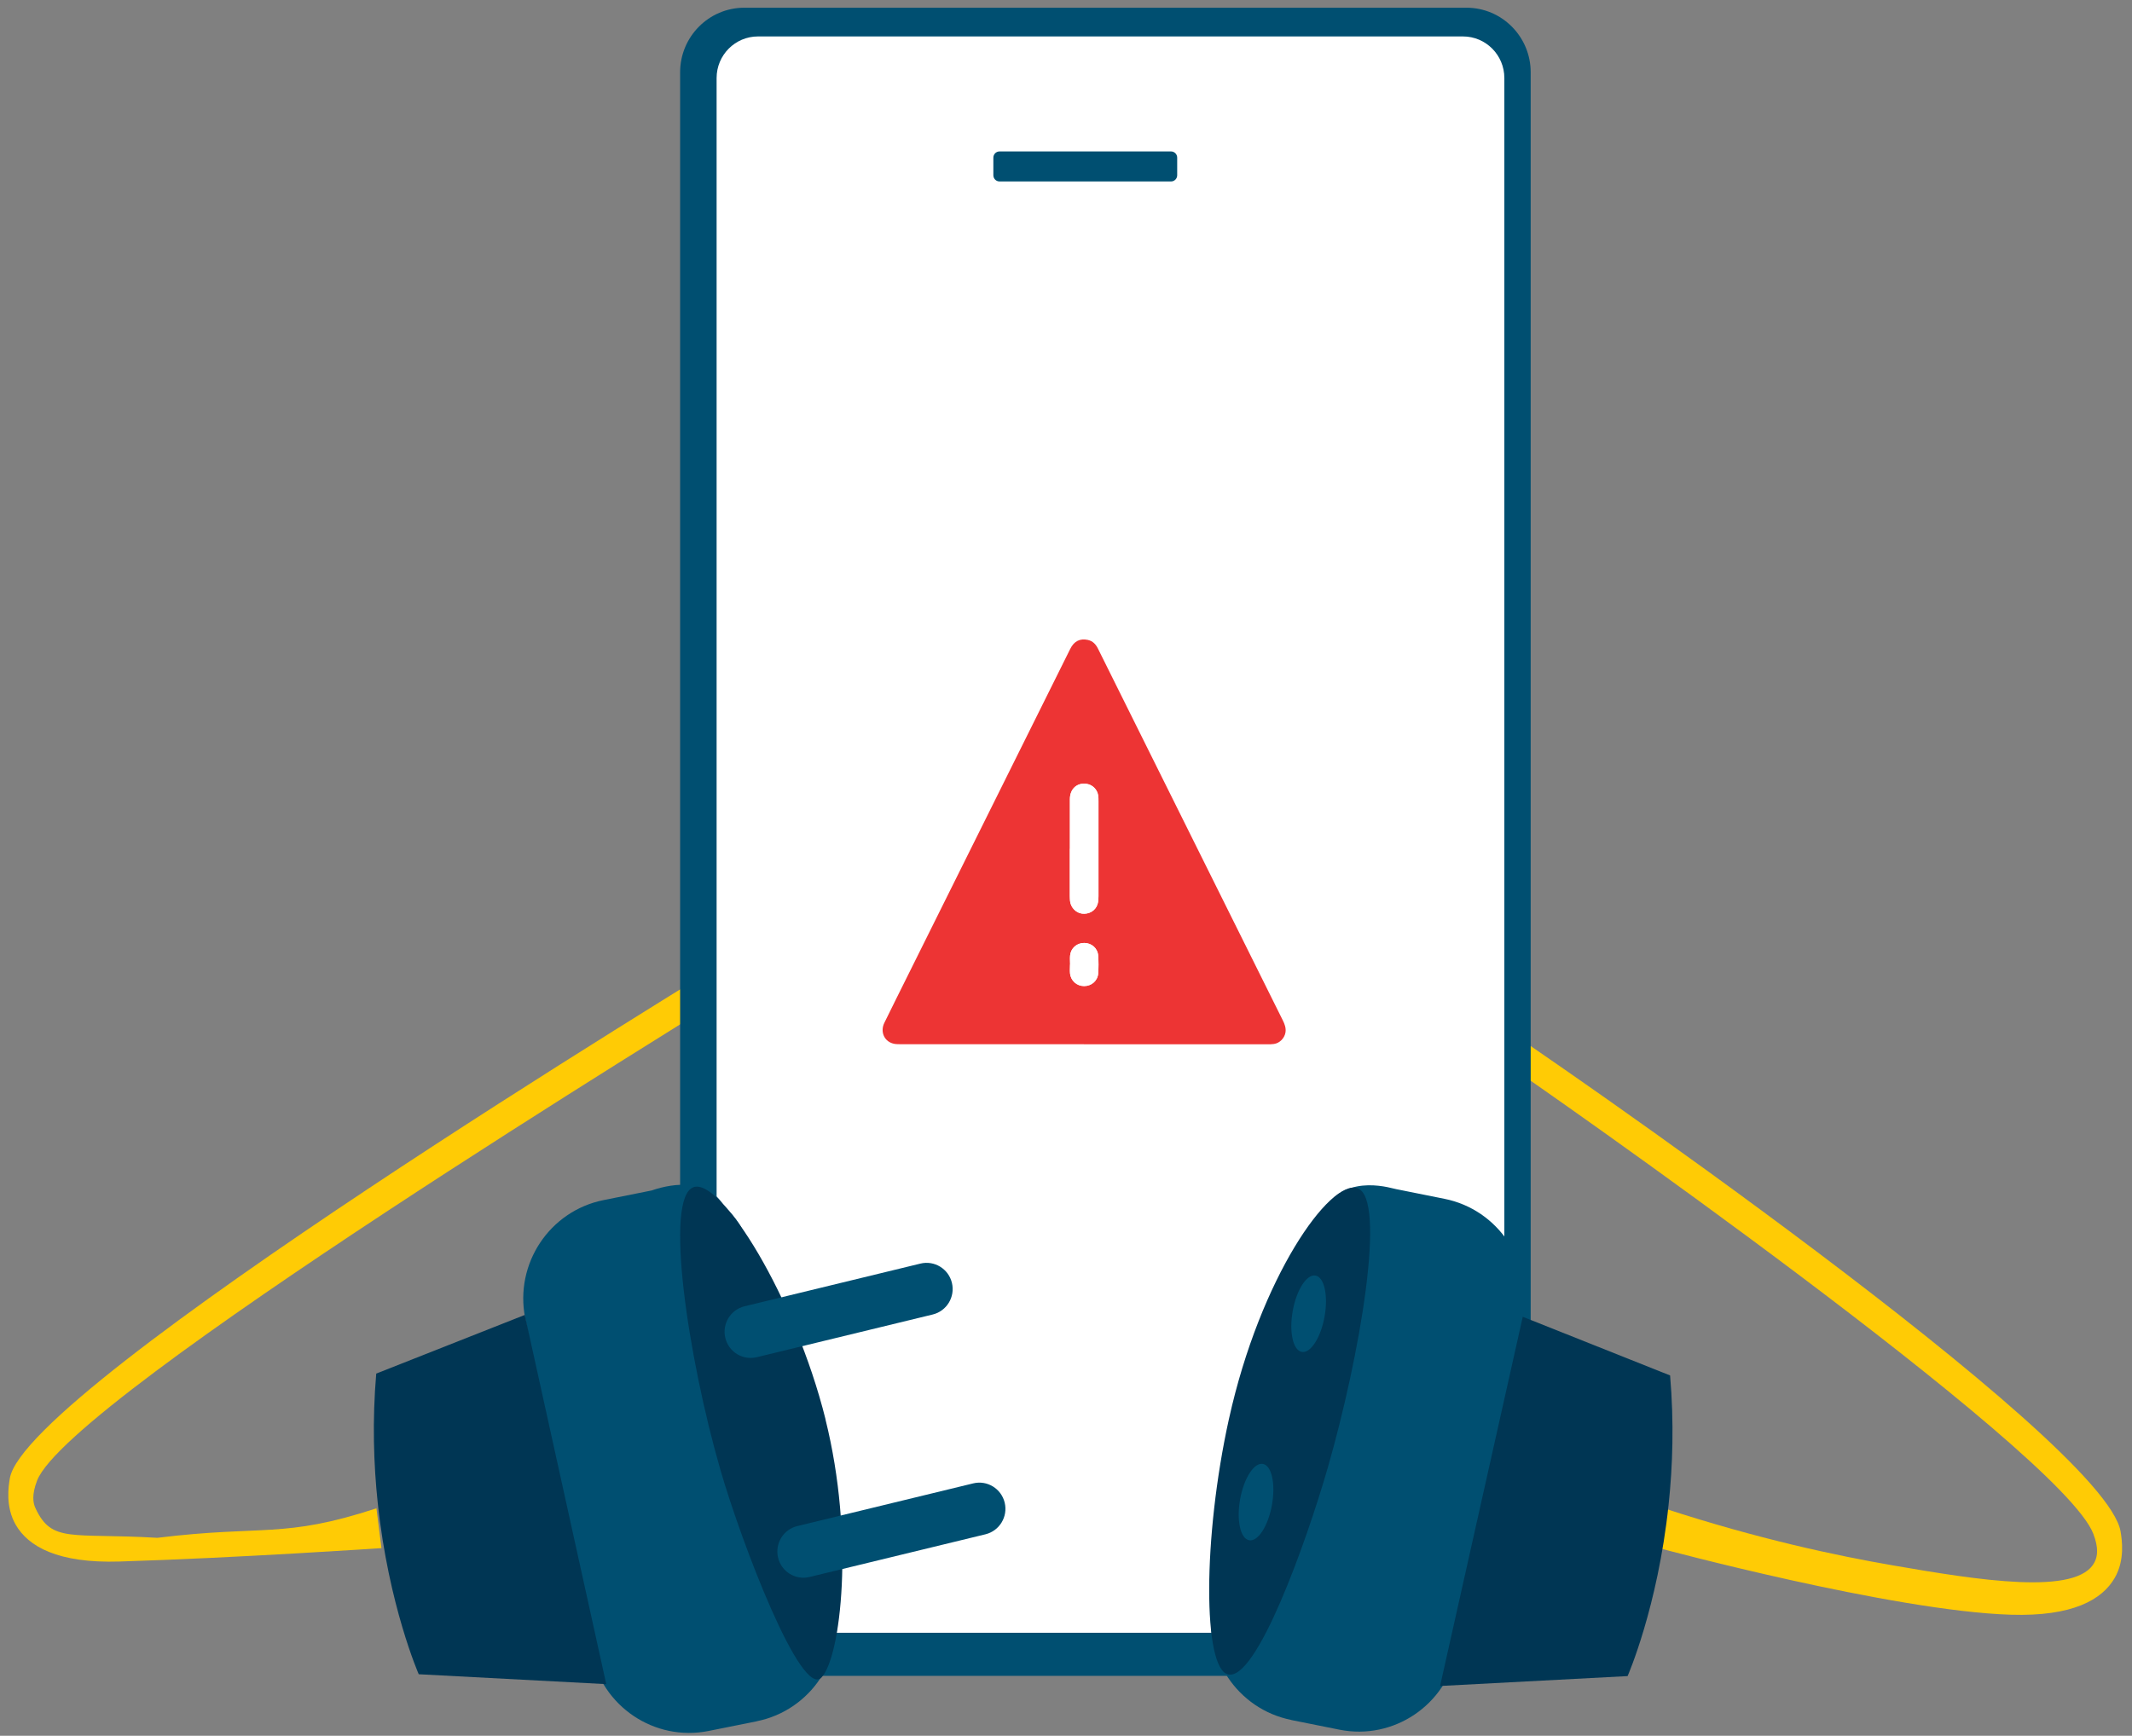 <svg width="210" height="171" viewBox="0 0 210 171" fill="none" xmlns="http://www.w3.org/2000/svg">
	<rect x="0" y="0" width="210" height="171" fill="#808080" stroke="none"/>
	<g id="Illustration">
		<path id="Vector" d="M37.573 152.515C37.573 152.515 23.419 153.477 11.777 153.835C5.681 154.026 2.778 152.348 1.546 150.209C0.519 148.427 0.84 146.431 0.966 145.652C2.449 136.562 69.692 95.874 72.94 93.791L72.705 97.33C69.143 99.7 6.866 137.595 3.657 145.851C3.108 147.266 3.257 148.085 3.5 148.594C5.116 152.046 7 151 15.5 151.5C26 150.209 27.868 151.609 37.079 148.594C37.243 149.899 37.408 151.203 37.573 152.515Z" fill="#FFCB05" />
		<path id="Vector_2" d="M163.42 152.515C163.42 152.515 186.408 158.718 198.059 159.076C204.16 159.267 207.065 157.589 208.297 155.45C209.326 153.668 209.004 151.672 208.878 150.893C207.395 141.802 150.905 103.031 147.654 100.947L147.89 104.486C151.454 106.856 202.974 142.836 206.185 151.091C206.735 152.507 206.586 153.326 206.342 153.835C204.725 157.287 194.707 155.641 186.455 154.217C180.904 153.263 173.132 151.608 163.914 148.594C163.749 149.898 163.584 151.203 163.42 152.515Z" fill="#FFCB05" />
		<g id="Group">
			<path id="Vector_3" d="M144.441 0.76H73.321C69.825 0.76 66.991 3.61 66.991 7.126V158.732C66.991 162.248 69.825 165.099 73.321 165.099H144.441C147.937 165.099 150.771 162.248 150.771 158.732V7.126C150.771 3.61 147.937 0.76 144.441 0.76Z" fill="#004F71" />
			<path id="Vector_4" d="M144.102 3.59H74.661C72.41 3.59 70.585 5.425 70.585 7.689V156.758C70.585 159.022 72.41 160.857 74.661 160.857H144.102C146.353 160.857 148.177 159.022 148.177 156.758V7.689C148.177 5.425 146.353 3.59 144.102 3.59Z" fill="white" />
			<path id="Vector_5" d="M115.345 14.919H98.452C98.116 14.919 97.845 15.193 97.845 15.53V17.266C97.845 17.603 98.116 17.876 98.452 17.876H115.345C115.68 17.876 115.952 17.603 115.952 17.266V15.53C115.952 15.193 115.68 14.919 115.345 14.919Z" fill="#004F71" />
		</g>
		<path id="Vector_6" d="M74.535 169.578L69.789 170.529C64.468 171.592 59.289 168.111 58.233 162.76L51.729 129.851C50.673 124.499 54.133 119.291 59.455 118.228L64.2 117.277C64.436 117.206 69.363 115.335 71.326 118.847C73.77 120.995 74.125 123.897 74.133 124.388C76.844 135.575 79.548 146.761 82.26 157.948C83.316 163.299 79.856 168.508 74.535 169.57V169.578Z" fill="#004F71" />
		<path id="Vector_7" d="M37.059 135.321L51.69 129.542L59.715 165.915L41.245 164.94C41.245 164.94 38.281 158.193 37.209 148.077C36.799 144.248 36.665 139.935 37.059 135.321Z" fill="#003654" />
		<path id="Vector_8" d="M81.306 139.824C84.207 151.462 82.82 163.243 80.92 165.257C78.925 167.366 73.061 152.089 70.948 144.763C67.771 133.743 65.39 117.919 68.331 116.952C71.027 116.064 78.295 127.726 81.314 139.824H81.306Z" fill="#003654" />
		<path id="Vector_9" d="M90.664 124.483L73.338 128.689C71.958 129.024 71.109 130.419 71.442 131.804C71.774 133.19 73.162 134.041 74.542 133.706L91.868 129.5C93.248 129.166 94.097 127.771 93.764 126.386C93.431 125 92.043 124.149 90.664 124.483Z" fill="#004F71" />
		<path id="Vector_10" d="M95.862 146.136L78.536 150.342C77.156 150.677 76.307 152.071 76.64 153.457C76.972 154.842 78.36 155.694 79.74 155.359L97.066 151.153C98.445 150.818 99.294 149.423 98.962 148.038C98.629 146.653 97.241 145.801 95.862 146.136Z" fill="#004F71" />
		<path id="Vector_11" d="M127.193 169.451L131.938 170.402C137.259 171.465 142.439 167.984 143.495 162.633L149.998 129.724C151.055 124.373 147.594 119.164 142.273 118.102L137.528 117.15C137.307 117.15 132.679 115.509 130.543 119.037C128.099 121.186 127.611 123.762 127.595 124.262C124.883 135.448 122.179 146.634 119.468 157.821C118.411 163.172 121.872 168.381 127.193 169.443V169.451Z" fill="#004F71" />
		<path id="Vector_12" d="M121.052 139.777C118.466 151.494 118.474 164.345 120.958 164.956C123.764 165.646 128.659 151.962 130.772 144.637C133.949 133.617 136.629 118.022 133.696 117.055C131 116.167 124.142 125.792 121.052 139.785V139.777Z" fill="#003654" />
		<path id="Vector_13" d="M130.468 129.709C130.842 127.632 130.443 125.821 129.578 125.664C128.712 125.506 127.708 127.062 127.334 129.139C126.96 131.215 127.359 133.027 128.224 133.184C129.09 133.342 130.094 131.786 130.468 129.709Z" fill="#004F71" />
		<path id="Vector_14" d="M125.285 148.264C125.659 146.187 125.26 144.376 124.395 144.219C123.53 144.061 122.525 145.617 122.151 147.694C121.777 149.77 122.176 151.582 123.041 151.739C123.907 151.897 124.911 150.341 125.285 148.264Z" fill="#004F71" />
		<path id="Vector_15" d="M164.503 135.503L149.991 129.724L141.847 166.097L160.317 165.122C160.317 165.122 163.281 158.376 164.353 148.26C164.763 144.43 164.897 140.118 164.503 135.503Z" fill="#003654" />
		<g id="Group_2">
			<path id="Vector_16" d="M106.768 102.872C100.738 102.872 94.715 102.872 88.685 102.872C88.424 102.872 88.141 102.872 87.896 102.785C87.053 102.515 86.698 101.596 87.108 100.763C87.888 99.17 88.685 97.576 89.473 95.99C94.786 85.304 100.107 74.609 105.42 63.922C105.799 63.161 106.374 62.876 107.147 63.042C107.651 63.153 107.943 63.478 108.163 63.93C109.89 67.418 111.632 70.906 113.366 74.395C117.694 83.1 122.022 91.805 126.349 100.509C126.539 100.89 126.688 101.271 126.618 101.715C126.523 102.277 126.05 102.769 125.482 102.848C125.27 102.88 125.057 102.88 124.836 102.88C118.805 102.88 112.783 102.88 106.752 102.88L106.768 102.872ZM105.381 83.623C105.381 85.177 105.381 86.731 105.381 88.285C105.381 88.451 105.381 88.618 105.404 88.776C105.475 89.402 105.98 89.926 106.579 90.005C107.265 90.092 107.903 89.727 108.108 89.085C108.187 88.84 108.203 88.562 108.203 88.293C108.203 85.169 108.203 82.053 108.203 78.93C108.203 78.739 108.203 78.549 108.171 78.359C108.085 77.78 107.62 77.312 107.044 77.225C106.098 77.074 105.389 77.709 105.389 78.731C105.381 80.365 105.389 81.99 105.389 83.623H105.381ZM105.397 95.015C105.397 95.309 105.373 95.602 105.397 95.895C105.467 96.625 106.059 97.148 106.784 97.148C107.509 97.148 108.116 96.633 108.171 95.903C108.211 95.325 108.211 94.73 108.171 94.151C108.116 93.414 107.517 92.906 106.792 92.899C106.059 92.899 105.475 93.406 105.404 94.143C105.373 94.437 105.404 94.73 105.404 95.023L105.397 95.015Z" fill="#ED3434" />
			<path id="Vector_17" d="M105.381 83.623C105.381 81.99 105.373 80.365 105.381 78.731C105.381 77.709 106.098 77.082 107.036 77.225C107.612 77.312 108.077 77.78 108.163 78.359C108.187 78.549 108.195 78.739 108.195 78.93C108.195 82.053 108.195 85.169 108.195 88.293C108.195 88.554 108.179 88.832 108.1 89.085C107.895 89.727 107.257 90.092 106.571 90.005C105.972 89.926 105.475 89.41 105.397 88.776C105.381 88.61 105.373 88.443 105.373 88.285C105.373 86.731 105.373 85.177 105.373 83.623H105.381Z" fill="white" />
			<path id="Vector_18" d="M105.404 95.015C105.404 94.722 105.381 94.429 105.404 94.135C105.475 93.406 106.067 92.891 106.792 92.891C107.517 92.891 108.116 93.406 108.171 94.143C108.211 94.722 108.211 95.317 108.171 95.895C108.116 96.625 107.509 97.14 106.784 97.14C106.059 97.14 105.475 96.617 105.397 95.888C105.365 95.594 105.397 95.301 105.397 95.007L105.404 95.015Z" fill="white" />
		</g>
	</g>
</svg>
